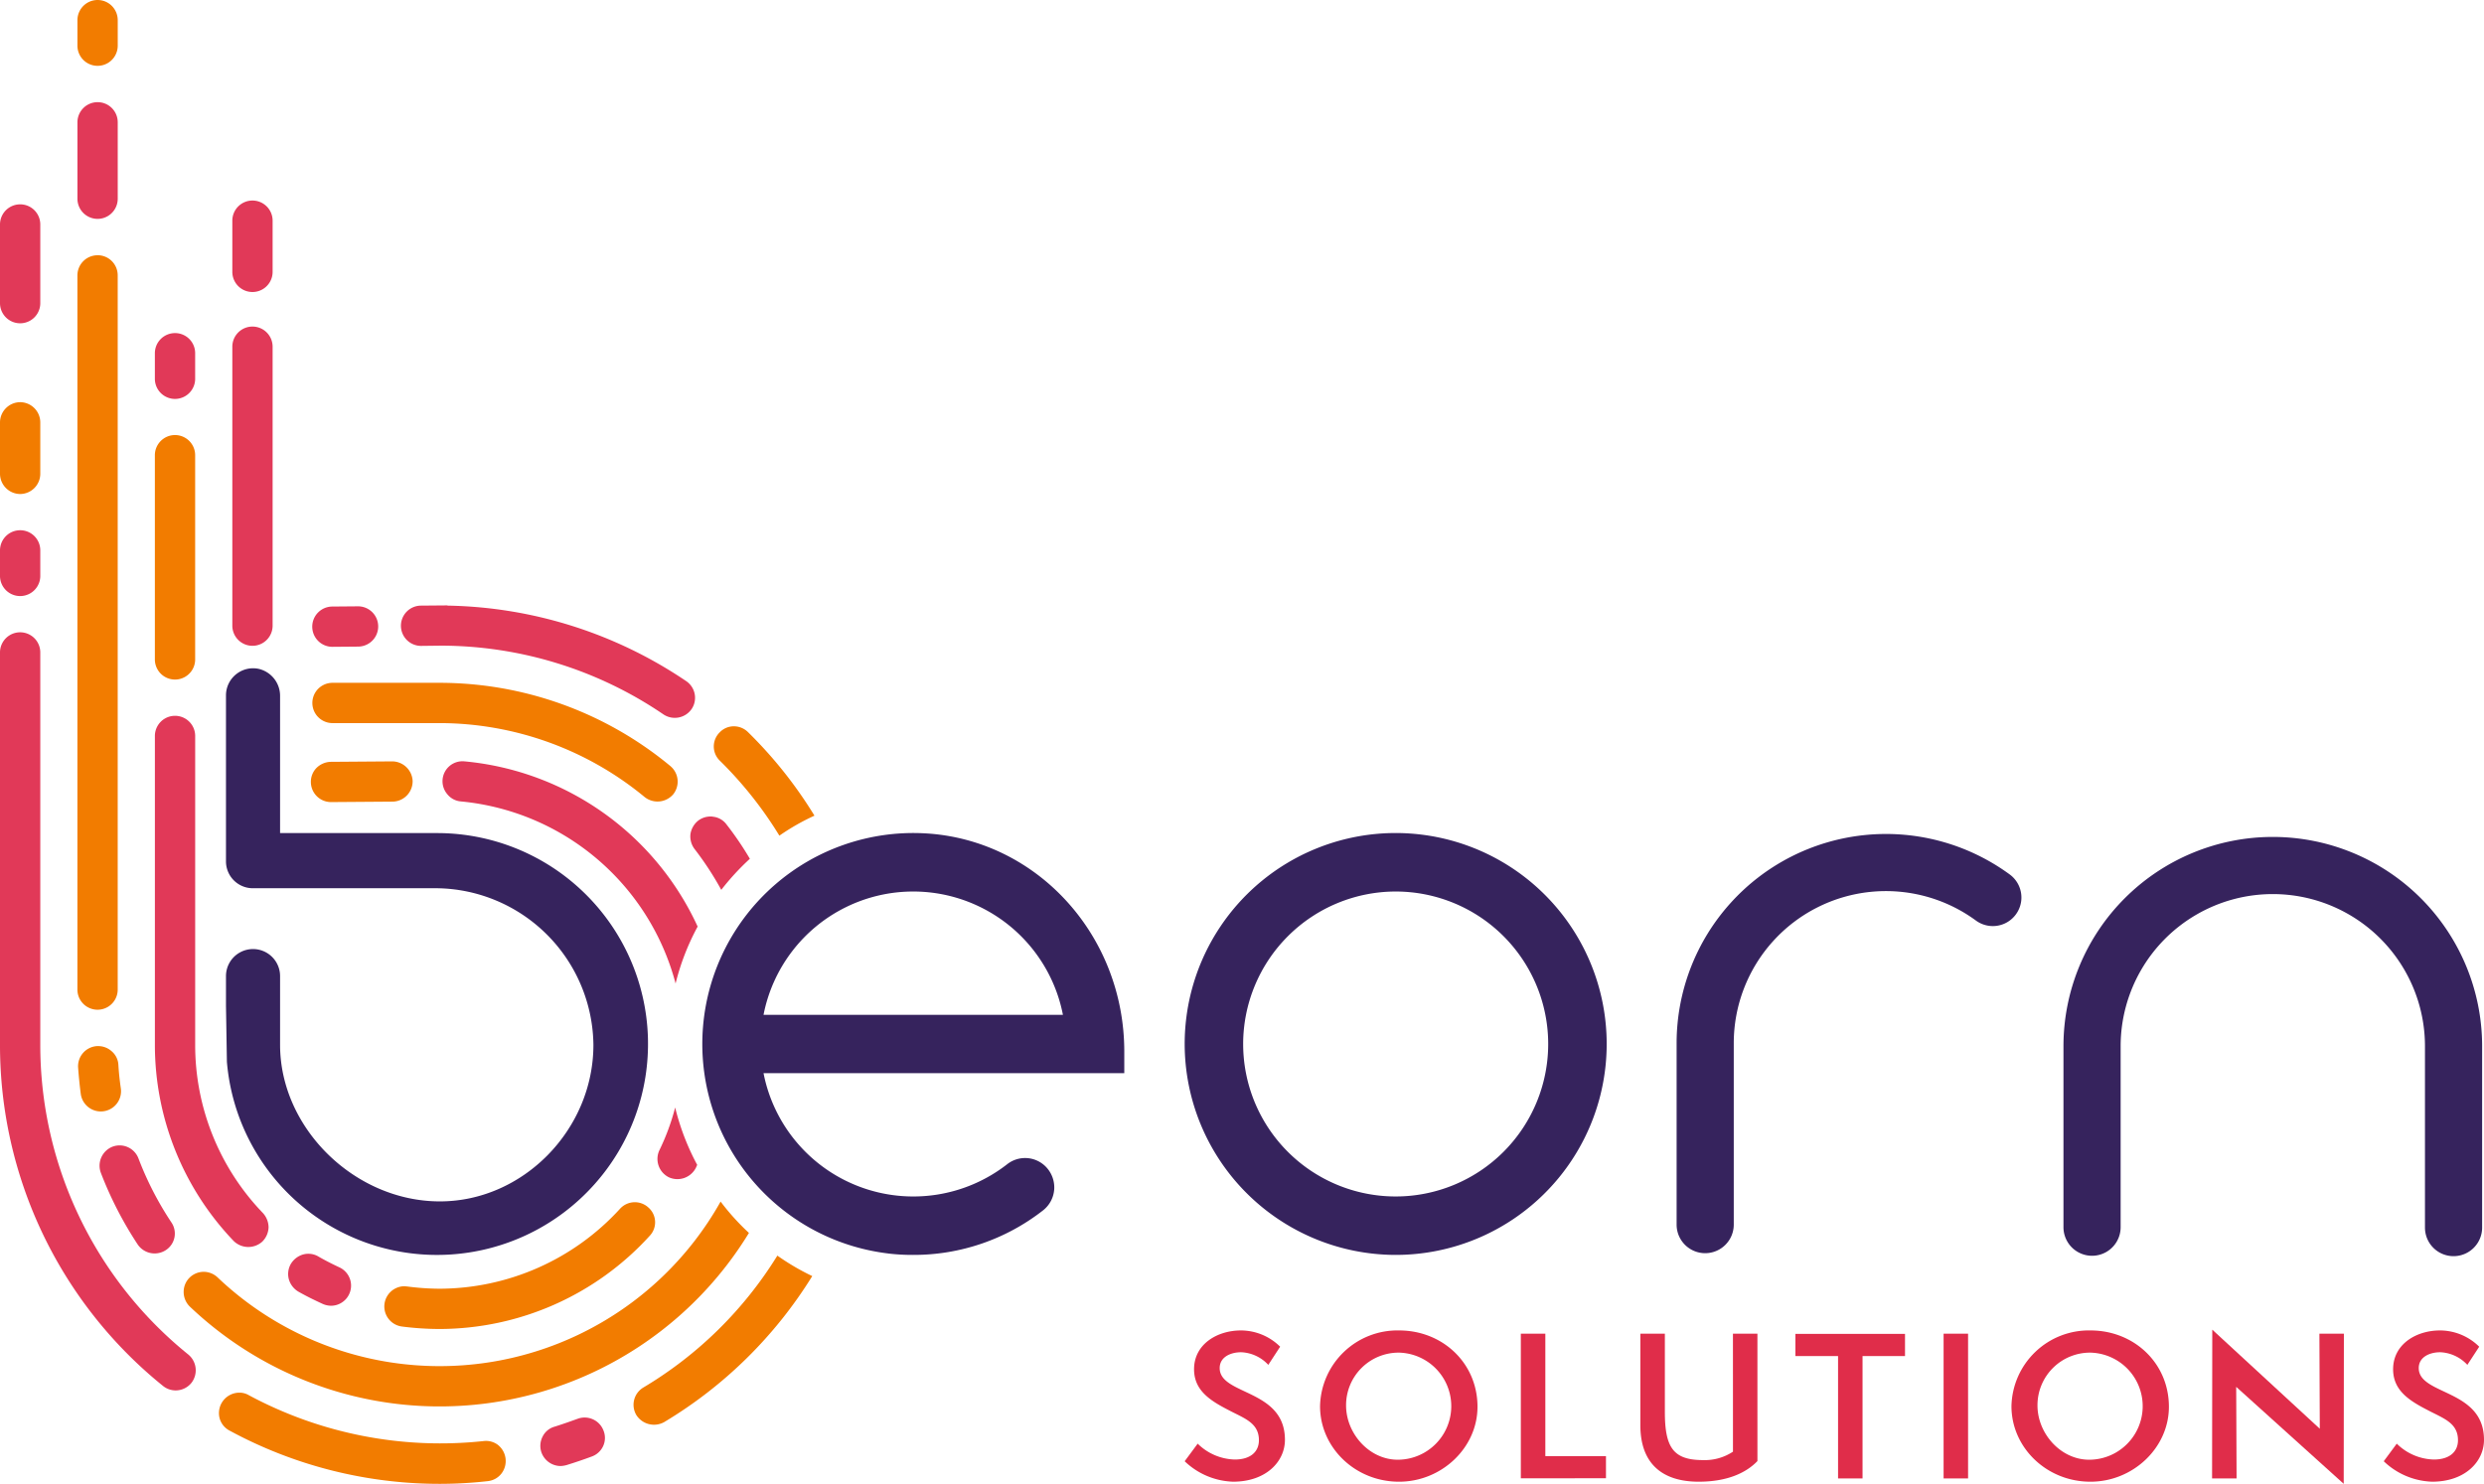 <svg xmlns="http://www.w3.org/2000/svg" width="431.599" height="257.892" viewBox="0 0 431.599 257.892"><defs><style>.a{fill:#e02d4a;}.b{fill:#f27c00;}.c{fill:#e13958;}.d{fill:#36235d;}</style></defs><g transform="translate(205.839 231.099)"><path class="a" d="M169.118,208.467a9.5,9.5,0,0,0,6.451,2.758c2.66,0,4.187-1.3,4.187-3.358,0-2.892-2.325-3.722-4.853-5.019-3.224-1.659-6.416-3.39-6.416-7.312,0-4.388,4.056-6.748,8.144-6.748a9.726,9.726,0,0,1,6.815,2.828l-2.06,3.157a6.776,6.776,0,0,0-4.72-2.194c-1.83,0-3.724.829-3.724,2.755,0,4.758,11.336,3.594,11.336,12.465,0,3.791-3.291,7.28-9.009,7.28a12.729,12.729,0,0,1-8.412-3.556Z" transform="translate(-166.857 -188.654)"/><path class="a" d="M188.669,215.081c-7.644,0-13.728-5.95-13.728-13.129a13.452,13.452,0,0,1,13.728-13.164c7.58,0,13.629,5.686,13.629,13.263C202.3,209.2,196.048,215.081,188.669,215.081Zm0-22.434a9.134,9.134,0,0,0-9.206,9.172c0,4.917,4.053,9.439,8.974,9.439a9.307,9.307,0,0,0,.233-18.611Z" transform="translate(-151.419 -188.654)"/><path class="a" d="M186.93,214.112V188.983h4.257v21.273h10.536v3.855Z" transform="translate(-128.522 -188.282)"/><path class="a" d="M210.157,188.983h4.254V211.12c-1.9,1.993-5.153,3.588-10.2,3.588-6.451,0-10.141-3.256-10.141-9.8V188.983h4.257v13.594c0,6.247,1.5,8.374,6.646,8.374a8.851,8.851,0,0,0,5.188-1.464Z" transform="translate(-114.894 -188.282)"/><path class="a" d="M210.737,214.123V192.849h-7.411v-3.855H222.37v3.855h-7.379v21.273Z" transform="translate(-97.21 -188.261)"/><path class="a" d="M212.175,214.144V188.983h4.254v25.161Z" transform="translate(-80.311 -188.282)"/><path class="a" d="M229.958,215.081c-7.647,0-13.731-5.95-13.731-13.129a13.453,13.453,0,0,1,13.731-13.164c7.577,0,13.626,5.686,13.626,13.263C243.585,209.2,237.337,215.081,229.958,215.081Zm0-22.434a9.135,9.135,0,0,0-9.209,9.172c0,4.917,4.056,9.439,8.977,9.439a9.307,9.307,0,0,0,.233-18.611Z" transform="translate(-72.572 -188.654)"/><path class="a" d="M232.4,198.682l.067,15.922h-4.257l.035-25.862,18.681,17.22-.067-16.519h4.254l-.032,26.092Z" transform="translate(-49.697 -188.742)"/><path class="a" d="M240.719,208.467a9.481,9.481,0,0,0,6.448,2.758c2.659,0,4.187-1.3,4.187-3.358,0-2.892-2.325-3.722-4.854-5.019-3.224-1.659-6.416-3.39-6.416-7.312,0-4.388,4.056-6.748,8.144-6.748a9.727,9.727,0,0,1,6.815,2.828l-2.06,3.157a6.776,6.776,0,0,0-4.72-2.194c-1.83,0-3.724.829-3.724,2.755,0,4.758,11.336,3.594,11.336,12.465,0,3.791-3.291,7.28-9.009,7.28a12.72,12.72,0,0,1-8.409-3.556Z" transform="translate(-30.116 -188.654)"/></g><path class="b" d="M30.43,75.613a3.5,3.5,0,0,0-3.521,3.518V114.61a3.5,3.5,0,0,0,7,0V79.131A3.5,3.5,0,0,0,30.43,75.613ZM20.572,185.1a3.325,3.325,0,0,0-1.21-2.424,3.492,3.492,0,0,0-2.27-.861h-.236a3.508,3.508,0,0,0-3.285,3.716c.119,1.6.274,3.169.471,4.656A3.514,3.514,0,0,0,21,189.2C20.808,187.874,20.651,186.466,20.572,185.1Zm-3.6-140.736a3.5,3.5,0,0,0-3.521,3.48V171.993a3.5,3.5,0,1,0,7,0V47.839A3.488,3.488,0,0,0,16.976,44.359Zm108.231,164.48a55.966,55.966,0,0,1-87.383,13.184,3.529,3.529,0,0,0-2.427-.981h-.079a3.51,3.51,0,0,0-2.462,1.1,3.471,3.471,0,0,0-.94,2.386,3.556,3.556,0,0,0,1.056,2.543,62.966,62.966,0,0,0,97.163-12.791A40.914,40.914,0,0,1,125.207,208.839Zm10.21-63.6a39.133,39.133,0,0,1,6.1-3.48,75.5,75.5,0,0,0-11.54-14.514,3.493,3.493,0,0,0-2.462-1.016,3.372,3.372,0,0,0-2.465,1.056,3.435,3.435,0,0,0,.038,4.929A68.033,68.033,0,0,1,135.417,145.238ZM111.79,241.149a3.5,3.5,0,0,0-1.21,4.813,3.643,3.643,0,0,0,4.81,1.21,76.459,76.459,0,0,0,25.74-25.385,41.3,41.3,0,0,1-6.064-3.559A68.7,68.7,0,0,1,111.79,241.149ZM86.562,251.162a3.435,3.435,0,0,0-2.543-.7,70.273,70.273,0,0,1-40.8-7.981,3.189,3.189,0,0,0-1.682-.431,3.552,3.552,0,0,0-3.364,4.5,3.437,3.437,0,0,0,1.682,2.075,76.558,76.558,0,0,0,36.494,9.271,74.874,74.874,0,0,0,8.409-.471,3.466,3.466,0,0,0,2.348-1.289,3.574,3.574,0,0,0-.547-4.97Zm26.089-41.3a3.476,3.476,0,0,0-4.929.233,42.6,42.6,0,0,1-31.37,13.888,44.759,44.759,0,0,1-5.633-.393c-.154,0-.311-.038-.431-.038a3.516,3.516,0,0,0-.468,7,51.925,51.925,0,0,0,6.532.431,49.461,49.461,0,0,0,36.535-16.193,3.412,3.412,0,0,0-.236-4.929ZM3.518,69.9A3.529,3.529,0,0,0,0,73.422V82.34a3.531,3.531,0,0,0,3.518,3.521A3.525,3.525,0,0,0,7,82.34V73.422A3.523,3.523,0,0,0,3.518,69.9Zm112.968,63.249a62.853,62.853,0,0,0-40.134-14.473H57.773a3.5,3.5,0,1,0,0,7H76.352a56.067,56.067,0,0,1,35.674,12.867,3.6,3.6,0,0,0,4.929-.468A3.526,3.526,0,0,0,116.486,133.151ZM68.1,132.33l-10.679.079a3.672,3.672,0,0,0-2.465,1.094,3.46,3.46,0,0,0-.94,2.5,3.5,3.5,0,0,0,3.483,3.4h.079l10.717-.079a3.54,3.54,0,0,0,3.4-3.6A3.577,3.577,0,0,0,68.1,132.33ZM16.976,0a3.507,3.507,0,0,0-3.521,3.521v4.42a3.5,3.5,0,1,0,7,0V3.521A3.5,3.5,0,0,0,16.976,0Z"/><path class="c" d="M119.262,100.646A76.308,76.308,0,0,0,77.877,87.5c-.116,0-.154-.038-.233-.038l-4.5.038a3.5,3.5,0,1,0,.038,7l3.442-.041a68.8,68.8,0,0,1,38.685,11.971,3.554,3.554,0,0,0,4.851-.94A3.5,3.5,0,0,0,119.262,100.646ZM43.885,17.095a3.5,3.5,0,0,0-3.518,3.521v8.878a3.5,3.5,0,0,0,7,0V20.616A3.5,3.5,0,0,0,43.885,17.095ZM58.946,202.5c-1.173-.55-2.424-1.176-3.637-1.88a3.369,3.369,0,0,0-1.723-.468,3.322,3.322,0,0,0-.9.116,3.672,3.672,0,0,0-2.15,1.644,3.506,3.506,0,0,0-.352,2.66,3.67,3.67,0,0,0,1.641,2.15c1.37.783,2.817,1.487,4.266,2.153a3.7,3.7,0,0,0,1.446.311,3.5,3.5,0,0,0,1.408-6.687ZM62.193,87.622l-4.461.038a3.5,3.5,0,0,0,.041,7l4.458-.038a3.5,3.5,0,1,0-.038-7ZM104.868,230.9a3.508,3.508,0,0,0-4.5-2.072c-1.292.469-2.622.937-3.989,1.368a3.313,3.313,0,0,0-2.075,1.682,3.51,3.51,0,0,0-.273,2.659,3.56,3.56,0,0,0,3.364,2.505,4.574,4.574,0,0,0,1.018-.157c1.525-.468,3.012-.978,4.382-1.487a3.474,3.474,0,0,0,1.993-1.8A3.4,3.4,0,0,0,104.868,230.9Zm9.7-48.738a3.562,3.562,0,0,0,1.641,4.693,3.6,3.6,0,0,0,4.7-1.641c.079-.157.154-.352.233-.509a42.138,42.138,0,0,1-3.832-9.975A39.593,39.593,0,0,1,114.569,182.163Zm6.649-38.88a49.6,49.6,0,0,0-40.483-28.711,3.471,3.471,0,0,0-3.012,5.709,3.349,3.349,0,0,0,2.386,1.254,42.765,42.765,0,0,1,37.277,31.644A41.607,41.607,0,0,1,121.218,143.282Zm5.008-17.758a3.337,3.337,0,0,0-2.307-1.33,1.846,1.846,0,0,0-.471-.041,3.516,3.516,0,0,0-2.11.7,3.725,3.725,0,0,0-1.37,2.348,3.629,3.629,0,0,0,.7,2.581,54.48,54.48,0,0,1,4.656,7.12,43.391,43.391,0,0,1,4.967-5.4A55.558,55.558,0,0,0,126.225,125.524ZM29.767,194.68a56.149,56.149,0,0,1-5.712-11.109,3.507,3.507,0,0,0-4.5-2.034,3.548,3.548,0,0,0-2.034,4.539,64.748,64.748,0,0,0,6.416,12.477,3.557,3.557,0,0,0,4.851.978,3.43,3.43,0,0,0,.978-4.851ZM30.43,40.134a3.5,3.5,0,0,0-3.521,3.48v4.461a3.5,3.5,0,0,0,7,0V43.614A3.49,3.49,0,0,0,30.43,40.134ZM16.976,0a3.5,3.5,0,0,0-3.521,3.483v13.3a3.5,3.5,0,1,0,7,0V3.483A3.49,3.49,0,0,0,16.976,0ZM3.518,74.4A3.5,3.5,0,0,0,0,77.88V82.34a3.5,3.5,0,0,0,7,0V77.88A3.49,3.49,0,0,0,3.518,74.4ZM45.686,193.077a42.1,42.1,0,0,1-11.773-29.3V110.152a3.5,3.5,0,1,0-7,0v53.627A49.316,49.316,0,0,0,40.6,197.928a3.633,3.633,0,0,0,4.97.116,3.672,3.672,0,0,0,1.094-2.465A3.73,3.73,0,0,0,45.686,193.077ZM3.518,17.758A3.5,3.5,0,0,0,0,21.241v13.69a3.5,3.5,0,1,0,7,0V21.241A3.491,3.491,0,0,0,3.518,17.758Zm29.22,199.921A69.124,69.124,0,0,1,7,163.779V95.638a3.5,3.5,0,1,0-7,0v68.141a76.1,76.1,0,0,0,28.318,59.339,3.489,3.489,0,0,0,2.191.783,3.524,3.524,0,0,0,2.738-1.292,3.561,3.561,0,0,0-.509-4.929ZM43.885,39a3.5,3.5,0,0,0-3.518,3.521V90.985a3.5,3.5,0,0,0,7,0V42.52A3.5,3.5,0,0,0,43.885,39Z" transform="translate(0 17.758)"/><path class="d" d="M382.078,97.212V65.684a26.439,26.439,0,1,0-52.878,0V97.212a4.967,4.967,0,0,1-9.933,0V65.684a36.371,36.371,0,0,1,72.742,0V97.212a4.965,4.965,0,1,1-9.93,0ZM166.576,65.3a36.662,36.662,0,1,1,36.663,36.658A36.7,36.7,0,0,1,166.576,65.3Zm10.161,0a26.5,26.5,0,1,0,26.5-26.5A26.529,26.529,0,0,0,176.736,65.3Zm-61.654,36.412a36.669,36.669,0,0,1,6.246-73.03c19.481,1,34.754,17.664,34.754,37.954v3.734H93.4a26.522,26.522,0,0,0,42.348,15.817,5.04,5.04,0,0,1,6.61.354,5.155,5.155,0,0,1,1.553,3.957,5.088,5.088,0,0,1-1.891,3.677,36.458,36.458,0,0,1-22.632,7.783A35.5,35.5,0,0,1,115.082,101.716ZM93.4,60.232h52.022a26.5,26.5,0,0,0-52.022,0ZM.16,68.4,0,58.663V53.5a4.7,4.7,0,0,1,9.4,0V65.449c0,14.5,12.987,27.207,27.764,27.207,14.453,0,26.678-12.46,26.678-27.207a27.543,27.543,0,0,0-27.149-27.22H4.664A4.664,4.664,0,0,1,0,33.565V4.706A4.713,4.713,0,0,1,5.633.089,4.813,4.813,0,0,1,9.4,4.874V28.644H36.909A36.641,36.641,0,0,1,64,89.712,36.63,36.63,0,0,1,.16,68.4Zm251.89,28.3V65.166a36.376,36.376,0,0,1,57.883-29.328,4.966,4.966,0,1,1-5.879,8.006A26.44,26.44,0,0,0,261.98,65.166V96.693a4.965,4.965,0,1,1-9.93,0Z" transform="translate(39.264 116.149)"/></svg>